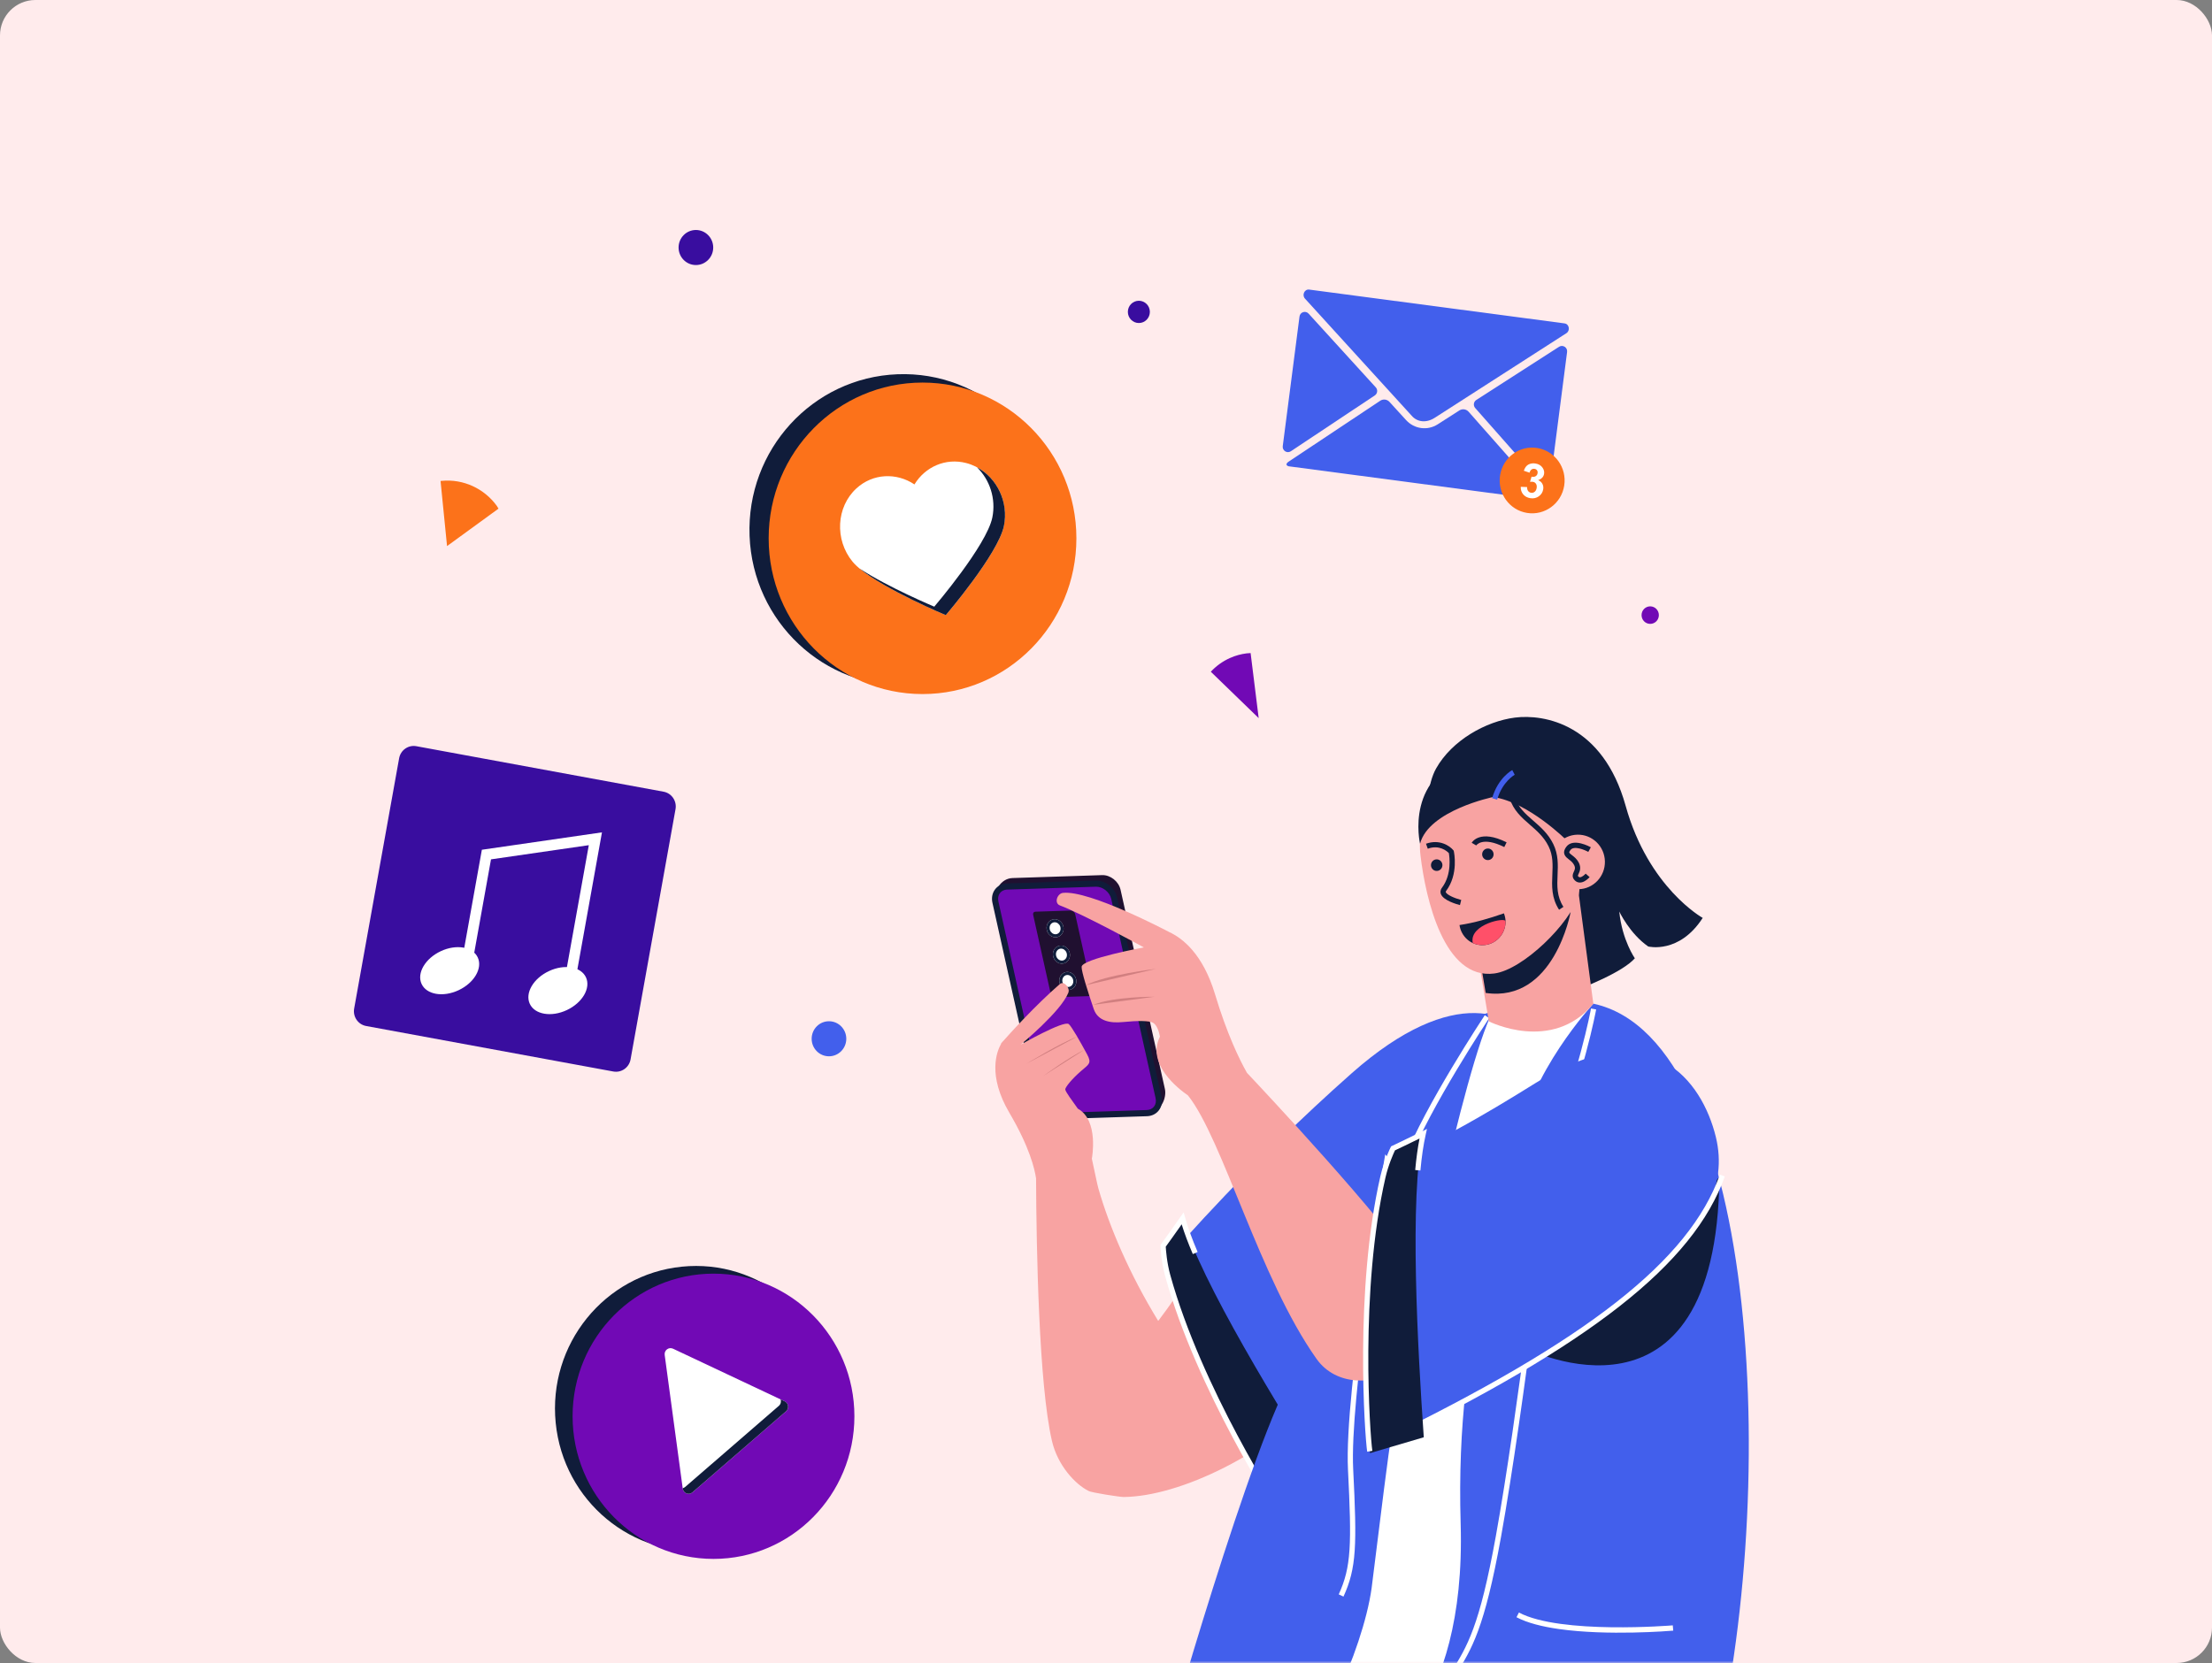 <svg width="500" height="376" viewBox="0 0 500 376" fill="none" xmlns="http://www.w3.org/2000/svg">
<rect x="0" y="0" width="500" height="376" fill="#808080" stroke="none"/>
<rect width="500" height="376" rx="8" fill="#FFEBEC"/>
<mask id="mask0_248_10202" style="mask-type:luminance" maskUnits="userSpaceOnUse" x="167" y="158" width="277" height="219">
<path d="M443.033 158.951H167.334V376H443.033V158.951Z" fill="white"/>
</mask>
<g mask="url(#mask0_248_10202)">
<path d="M281.454 358.523C261.098 404.039 269.114 463.608 273.222 480.382C279.497 506 314.247 498.711 326.542 487.185C349.453 465.707 345.346 396.282 344.127 380.872C341.304 345.194 294.79 328.7 281.454 358.523Z" fill="#390D9F"/>
<g opacity="0.4">
<path d="M298.285 362.428C316.673 413.377 304.781 455.842 308.89 472.616C315.165 498.234 343.459 501.344 355.755 489.817C378.666 468.34 374.559 398.915 373.34 383.505C370.516 347.827 287.185 331.679 298.285 362.428Z" fill="#101C3A"/>
</g>
<path d="M259.24 251.672L240.628 250.398C238.751 250.459 236.882 248.971 236.461 247.082L224.953 203.668C224.548 201.848 226.021 198.617 228.878 198.524L249.124 197.862C251.001 197.802 252.871 199.289 253.292 201.178L263.313 246.215C263.735 248.104 262.582 251.565 259.24 251.672Z" fill="#201030"/>
<path d="M259.24 251.672L239.196 252.321C237.319 252.382 235.449 250.895 235.03 249.005L225.007 203.969C224.601 202.148 225.687 200.61 227.445 200.446L247.693 199.785C249.57 199.724 251.438 201.212 251.859 203.101L261.882 248.137C262.302 250.026 261.117 251.612 259.24 251.672Z" fill="#7109B5"/>
<path d="M239.173 253.021C236.998 253.067 234.844 251.345 234.357 249.16L224.333 204.123C224.09 203.031 224.283 201.975 224.878 201.147C225.453 200.345 226.344 199.85 227.382 199.754L247.67 199.09C247.684 199.09 247.699 199.089 247.713 199.089C249.891 199.042 252.043 200.766 252.528 202.95L262.552 247.986C262.805 249.118 262.59 250.204 261.949 251.042C261.322 251.865 260.366 252.337 259.259 252.373L239.216 253.02C239.203 253.018 239.188 253.02 239.173 253.021ZM247.744 200.484C247.735 200.484 247.725 200.484 247.715 200.484L227.466 201.144C226.87 201.201 226.333 201.494 225.993 201.966C225.634 202.465 225.523 203.121 225.677 203.816L235.701 248.852C236.044 250.395 237.615 251.658 239.143 251.625C239.151 251.625 239.162 251.624 239.172 251.624L259.217 250.976C259.904 250.954 260.488 250.673 260.86 250.187C261.245 249.684 261.368 249.01 261.209 248.292L251.185 203.255C250.844 201.712 249.273 200.45 247.744 200.484Z" fill="#101C3A"/>
<path d="M246.473 225.211C246.659 225.204 246.813 225.134 246.908 225.009C247.008 224.879 247.038 224.697 246.994 224.498L243.044 206.744C242.938 206.264 242.429 205.857 241.956 205.872L233.994 206.133C233.828 206.151 233.695 206.222 233.611 206.341C233.518 206.47 233.491 206.647 233.533 206.84L237.484 224.594C237.59 225.074 238.098 225.481 238.571 225.466L246.473 225.211Z" fill="#201030"/>
<path d="M236.714 210.587C237.126 211.646 238.256 212.186 239.237 211.794C240.218 211.403 240.68 210.226 240.267 209.168C239.854 208.109 238.725 207.568 237.743 207.96C236.762 208.353 236.301 209.528 236.714 210.587Z" fill="white"/>
<path d="M238.383 208.525C238.916 208.514 239.418 208.874 239.632 209.422C239.767 209.77 239.77 210.145 239.64 210.477C239.516 210.793 239.284 211.033 238.987 211.152C238.863 211.201 238.733 211.228 238.598 211.23C238.065 211.242 237.563 210.882 237.349 210.334C237.076 209.631 237.365 208.855 237.994 208.604C238.118 208.554 238.249 208.527 238.383 208.525ZM238.368 207.833C238.16 207.837 237.949 207.878 237.744 207.96C236.763 208.352 236.301 209.528 236.713 210.587C237.039 211.425 237.816 211.939 238.613 211.922C238.822 211.916 239.033 211.876 239.238 211.794C240.219 211.403 240.681 210.226 240.268 209.168C239.941 208.329 239.165 207.817 238.368 207.833Z" fill="#101C3A"/>
<path d="M238.151 216.545C238.563 217.604 239.693 218.144 240.674 217.753C241.657 217.361 242.118 216.186 241.705 215.127C241.293 214.068 240.163 213.528 239.181 213.919C238.2 214.311 237.738 215.487 238.151 216.545Z" fill="white"/>
<path d="M239.821 214.482C240.354 214.471 240.856 214.832 241.07 215.38C241.205 215.728 241.208 216.102 241.078 216.434C240.954 216.749 240.722 216.99 240.425 217.109C240.301 217.159 240.17 217.184 240.037 217.187C239.502 217.2 239.001 216.838 238.787 216.291C238.514 215.587 238.803 214.813 239.432 214.561C239.556 214.513 239.687 214.486 239.821 214.482ZM239.806 213.792C239.597 213.796 239.386 213.837 239.181 213.919C238.2 214.311 237.738 215.487 238.152 216.545C238.477 217.384 239.254 217.897 240.051 217.881C240.259 217.876 240.471 217.835 240.675 217.753C241.657 217.361 242.118 216.186 241.706 215.127C241.378 214.287 240.601 213.775 239.806 213.792Z" fill="#101C3A"/>
<path d="M239.59 222.503C240.003 223.562 241.132 224.103 242.114 223.711C243.096 223.319 243.557 222.144 243.144 221.085C242.732 220.026 241.602 219.486 240.621 219.877C239.64 220.268 239.178 221.445 239.59 222.503Z" fill="white"/>
<path d="M241.26 220.441C241.794 220.43 242.295 220.79 242.509 221.337C242.782 222.041 242.493 222.816 241.864 223.067C241.74 223.117 241.608 223.143 241.475 223.146C240.942 223.158 240.44 222.797 240.226 222.249C239.951 221.547 240.242 220.772 240.871 220.519C240.996 220.471 241.127 220.444 241.26 220.441ZM241.245 219.749C241.036 219.755 240.825 219.795 240.621 219.877C239.64 220.269 239.178 221.445 239.59 222.503C239.917 223.342 240.694 223.855 241.49 223.839C241.699 223.834 241.91 223.793 242.115 223.711C243.097 223.319 243.558 222.144 243.145 221.085C242.819 220.247 242.042 219.732 241.245 219.749Z" fill="#101C3A"/>
<path d="M226.269 235.938C226.269 235.938 226.352 235.843 226.478 235.701C226.573 235.555 226.634 235.477 226.634 235.477C226.634 235.477 226.644 235.492 226.652 235.503C228.15 233.809 233.927 227.383 239.581 222.478C240.478 221.7 241.931 223.337 241.491 224.446C239.778 228.767 230.667 236.222 230.667 236.222C230.667 236.222 240.465 230.626 241.584 231.545C242.225 232.071 244.169 235.51 245.717 238.361C246.826 240.4 246.147 240.614 244.396 242.124C242.177 244.037 240.753 245.891 240.792 246.319C240.841 246.862 242.39 248.916 243.635 250.669C248.442 253.292 246.809 261.931 246.809 261.931L246.791 261.939C247.485 265.025 247.986 267.695 248.297 268.776C250.763 277.33 255.235 287.933 261.802 298.66C267.681 290.898 270.359 285.86 270.359 285.86C289.733 271.512 313.771 299.84 300.274 314.319C286.778 328.8 266.596 338.369 253.975 338.467C253.174 338.473 246.703 337.489 246.057 337.093C243.077 335.619 239.076 331.359 237.781 325.786C234.826 313.066 234.271 282.604 234.191 266.426C233.888 264.336 232.72 259.345 228.187 251.649C223.145 243.088 225.333 237.687 226.278 236.026C226.273 235.973 226.269 235.938 226.269 235.938Z" fill="#F8A3A2"/>
<path d="M245.179 237.306L235.889 243.233C235.889 243.233 241.495 239.12 245.179 237.306Z" fill="#D17F80"/>
<path d="M243.521 234.367L232.037 240.494C232.037 240.494 239.681 235.811 243.521 234.367Z" fill="#D17F80"/>
<path d="M313.854 368.804C313.707 442.446 313.304 457.825 317.413 474.598C323.688 500.215 351.982 503.325 364.278 491.798C387.188 470.322 383.082 400.896 381.863 385.486C379.04 349.81 313.918 336.066 313.854 368.804Z" fill="#390D9F"/>
<path d="M347.066 237.172C356.885 257.532 336.148 294.296 287.364 332.476C287.364 332.476 275.177 315.135 265.705 282.514C265.705 282.514 282.427 263.099 305.552 242.646C328.678 222.191 342.968 228.673 347.066 237.172Z" fill="#425FEC"/>
<path d="M267.323 275.471C265.25 278.462 262.906 281.685 262.906 281.685C262.906 281.685 263.009 284.996 263.961 288.441C271.848 316.981 291.044 344.643 291.044 344.643L299.997 335.595C289.503 319.064 271.243 289.435 267.323 275.471Z" fill="#101C3A"/>
<path d="M290.324 344.679C288.182 341.847 270.42 314.03 263.393 288.602C262.434 285.127 262.323 281.842 262.319 281.703L262.311 281.497L262.432 281.329C262.455 281.299 264.796 278.077 266.84 275.128L267.552 274.099L267.891 275.308C268.536 277.603 269.457 280.142 270.708 283.068L269.623 283.543C268.562 281.061 267.733 278.849 267.106 276.821C265.53 279.073 263.953 281.254 263.508 281.868C263.548 282.631 263.743 285.426 264.531 288.279C271.51 313.533 289.137 341.141 291.261 343.953L290.324 344.679Z" fill="white"/>
<path d="M360.156 226.953C398.17 235.157 401.304 342.206 374.72 400.085C374.72 400.085 326.042 406.418 272.055 373.111C272.055 373.111 281.477 323.824 296.838 312.654C296.838 312.654 307.921 260.287 324.009 240.968C340.098 221.65 351.319 225.046 360.156 226.953Z" fill="white"/>
<path d="M291.26 396.275C296.808 397.714 308.046 373.396 310.039 359.071C310.758 353.904 314.583 320.497 316.687 311.062C318.785 301.651 330.782 241.348 337.473 228.591C332.047 230.343 330.152 232.03 323.038 240.573C306.951 259.891 303.905 291.559 292.936 309.32C282.91 325.557 262.906 396.667 262.906 396.667C274.491 395.357 284.126 394.305 291.26 396.275Z" fill="#425FEC"/>
<path d="M303.68 360.984L302.607 360.483C305.456 354.255 305.548 349.257 304.696 332.237C303.817 314.668 312.804 262.831 312.894 262.311L313.123 260.999L313.939 262.043C315.399 263.909 317.312 266.345 318.723 268.123C318.17 266.086 317.582 263.633 317.334 262.579L317.291 262.396L317.358 262.222C322.089 249.98 335.488 229.736 335.621 229.533L336.602 230.2C336.468 230.401 323.269 250.346 318.525 262.482C319.387 266.12 320.432 270.09 320.713 270.556L321.001 271.031L320.581 271.412C320.379 271.558 320.256 271.65 319.766 271.178L319.719 271.203C319.695 271.164 319.668 271.113 319.64 271.052C318.875 270.264 317.336 268.31 313.83 263.831C312.437 272.038 305.079 316.305 305.874 332.175C306.74 349.433 306.639 354.515 303.68 360.984Z" fill="white"/>
<path d="M360.169 226.927C360.169 226.927 345.461 242.695 343.164 259.123C340.49 278.25 328.825 298.973 330.167 344.544C331.444 387.897 310.454 398.279 310.039 398.72C337.508 415.191 386.263 402.502 386.263 402.502C402.737 341.02 398.183 235.13 360.169 226.927Z" fill="#425FEC"/>
<path d="M324.134 387.643L323.059 387.148C324.926 382.998 326.6 380.323 328.076 377.962C331.62 372.291 334.421 367.813 338.123 347.3C343.035 320.094 348.874 270.852 349.668 264.096L345.327 264.726L349.803 259.316C356.748 243.739 359.604 228.172 359.631 228.017L360.794 228.232C360.766 228.389 357.873 244.151 350.846 259.884L350.76 260.021L348.213 263.099L351.019 262.693L350.93 263.465C350.866 264.011 344.544 318.373 339.285 347.518C335.539 368.26 332.685 372.823 329.072 378.604C327.547 381.044 325.966 383.567 324.134 387.643Z" fill="white"/>
<path d="M388.658 266.167L345.061 304.909C345.061 304.909 388.022 326.607 388.658 266.167Z" fill="#101C3A"/>
<path d="M324.623 173.74C320.733 180.659 322.199 198.299 332.662 209.982C343.125 221.667 337.991 230.033 337.991 230.033C337.991 230.033 364.206 222.657 369.54 216.669C369.54 216.669 366.649 212.556 366.02 206.092C366.02 206.092 368.385 211.116 372.565 214C372.565 214 379.578 215.776 384.879 207.535C384.879 207.535 372.621 200.748 367.466 182.213C362.312 163.677 349.022 161.412 342.444 162.245C335.868 163.079 328.191 167.395 324.623 173.74Z" fill="#101C3A"/>
<path d="M332.334 205.581L336.532 230.927C336.532 230.927 350.83 238.179 360.156 226.953L356.754 201.348L332.334 205.581Z" fill="#F8A3A2"/>
<path d="M334.443 216.289L335.824 224.501C351.337 226.772 355.026 206.198 355.026 206.198C338.294 209.416 334.443 216.289 334.443 216.289Z" fill="#101C3A"/>
<path d="M337.816 220.098C344.277 219.22 354.954 208.779 356.818 202.453C357.482 200.198 356.401 194.576 355.208 191.947C351.452 183.71 348.326 176.202 341.447 174.696C338.549 174.068 335.806 174.414 333.321 175.276C325.133 178.143 320.047 184.724 321.088 193.425C322.255 203.189 326.424 221.648 337.816 220.098Z" fill="#F8A3A2"/>
<path d="M330.009 204.637C329.378 204.477 326.206 203.603 325.687 202.104C325.573 201.776 325.524 201.27 325.936 200.722C328.208 197.697 327.644 193.698 327.499 192.882C327.087 192.457 325.363 190.929 322.733 191.891L322.334 190.766C325.377 189.671 327.688 191.237 328.498 192.219L328.59 192.33L328.621 192.471C328.668 192.68 329.735 197.641 326.874 201.447C326.762 201.598 326.786 201.667 326.801 201.708C327.008 202.304 328.775 203.091 330.296 203.478L330.009 204.637Z" fill="#101C3A"/>
<path d="M354.206 190.078C354.206 190.078 345.516 181.343 337.501 180.204C337.501 180.204 322.952 183.204 320.987 190.761C320.987 190.761 317.19 174.756 333.746 170.705C349.846 166.767 355.085 183.199 354.206 190.078Z" fill="#101C3A"/>
<path d="M338.413 180.804L337.279 180.467C338.618 175.866 341.703 174.182 341.834 174.113L342.384 175.171C342.356 175.186 339.604 176.715 338.413 180.804Z" fill="#425FEC"/>
<path d="M350.591 195.005C350.658 198.412 353.437 201.119 356.802 201.051C360.165 200.985 362.84 198.17 362.773 194.763C362.709 191.357 359.927 188.65 356.563 188.717C353.199 188.784 350.525 191.599 350.591 195.005Z" fill="#F8A3A2"/>
<path d="M357.591 199.481C357.463 199.515 357.332 199.536 357.199 199.542C356.743 199.563 356.322 199.4 355.984 199.07C355.193 198.302 355.535 197.557 355.761 197.065C355.977 196.594 356.147 196.222 355.804 195.561C355.511 194.995 355.059 194.646 354.623 194.308C353.944 193.786 352.924 192.996 354.044 191.465C355.597 189.347 359.431 191.476 359.593 191.567L359.018 192.613C358.222 192.163 355.77 191.124 354.994 192.178C354.567 192.76 354.595 192.783 355.34 193.357C355.827 193.735 356.436 194.204 356.852 195.004C357.465 196.19 357.084 197.02 356.832 197.568C356.62 198.032 356.626 198.038 356.803 198.209C356.908 198.313 357.011 198.355 357.146 198.347C357.599 198.328 358.199 197.785 358.421 197.527L359.314 198.31C359.223 198.415 358.492 199.243 357.591 199.481Z" fill="#101C3A"/>
<path d="M340.031 191.52C335.058 189.044 333.697 191.132 333.685 191.154L332.662 190.551C332.736 190.423 334.505 187.434 340.551 190.447L340.031 191.52Z" fill="#101C3A"/>
<path d="M329.906 209.15C330.279 211.762 332.5 213.753 335.174 213.699C338.069 213.641 340.37 211.219 340.314 208.287C340.301 207.654 340.157 207.061 339.944 206.502C336.646 207.656 333.284 208.651 329.906 209.15Z" fill="#101C3A"/>
<path d="M332.874 213.041C332.883 213.101 332.894 213.16 332.904 213.221C333.596 213.539 334.363 213.715 335.173 213.699C338.068 213.641 340.369 211.219 340.313 208.287C340.295 207.313 332.215 208.985 332.874 213.041Z" fill="#FF5069"/>
<path d="M352.411 205.692C350.667 202.991 350.781 200.329 350.891 197.753C350.985 195.545 351.074 193.459 350.042 191.358C349.001 189.237 347.38 187.829 345.813 186.467C343.966 184.861 342.055 183.201 341.229 180.441L342.359 180.094C343.086 182.521 344.784 183.997 346.583 185.56C348.24 187.001 349.953 188.488 351.099 190.827C352.267 193.205 352.167 195.544 352.071 197.806C351.964 200.302 351.864 202.66 353.398 205.039L352.411 205.692Z" fill="#101C3A"/>
<path d="M337.608 193.059C337.661 193.78 337.127 194.409 336.413 194.462C335.701 194.516 335.08 193.974 335.027 193.253C334.975 192.532 335.51 191.903 336.222 191.85C336.934 191.796 337.556 192.337 337.608 193.059Z" fill="#101C3A"/>
<path d="M326.042 195.51C326.095 196.231 325.558 196.86 324.846 196.913C324.133 196.967 323.513 196.425 323.461 195.704C323.407 194.982 323.942 194.354 324.655 194.301C325.368 194.247 325.988 194.788 326.042 195.51Z" fill="#101C3A"/>
<path d="M320.345 287.49C312.867 275.554 285.265 246.168 281.861 242.56C280.137 239.511 277.342 233.776 274.643 224.79C271.906 215.688 267.297 212.12 264.267 210.724C263.828 210.492 246.281 201.239 240.287 201.876C238.962 202.017 238.213 204.2 239.587 204.717C244.941 206.733 258.567 214.208 258.567 214.208C258.567 214.208 244.59 216.784 244.49 218.594C244.432 219.629 245.93 224.312 247.225 228.134C248.151 230.87 250.959 231.373 253.8 231.085C257.24 230.736 259.841 230.78 260.621 231.236C261.55 231.781 261.988 233.279 262.19 234.372C262.172 234.413 262.156 234.458 262.136 234.499C259.214 240.598 266.232 246.089 268.538 247.681C276.459 257.678 284.65 288.959 297.591 307.24C306.343 319.605 332.539 306.957 320.345 287.49Z" fill="#F8A3A2"/>
<path d="M247.111 227.193L260.963 225.364C260.963 225.364 251.835 225.279 247.111 227.193Z" fill="#D17F80"/>
<path d="M245.434 222.755L261.3 219.052C261.3 219.052 249.952 220.389 245.434 222.755Z" fill="#D17F80"/>
<path d="M352.355 368.318C348.627 367.785 345.231 366.944 342.787 365.648L343.336 364.589C352.735 369.576 377.865 367.511 378.116 367.49L378.217 368.682C377.433 368.748 363.423 369.897 352.355 368.318Z" fill="white"/>
<path d="M387.842 257.037C393.232 279.028 366.324 298.709 311.309 326.794C311.309 326.794 305.446 303.768 314.673 261.986C314.673 261.986 321.013 261.187 347.137 244.847C373.261 228.507 384.762 244.468 387.842 257.037Z" fill="#425FEC"/>
<path d="M312.178 327L311.668 325.921C358.756 303.088 381.811 285.045 388.758 265.591L389.868 265.997C382.806 285.774 359.572 304.018 312.178 327Z" fill="white"/>
<path d="M321.701 256.338C318.466 257.953 314.88 259.64 314.88 259.64C314.88 259.64 313.399 262.594 312.599 266.08C305.975 294.947 309.687 328.546 309.687 328.546L321.831 324.963C320.472 305.361 318.514 270.492 321.701 256.338Z" fill="#101C3A"/>
<path d="M309.037 328.224C308.503 324.696 306.127 291.645 312.024 265.943C312.832 262.429 314.292 259.493 314.355 259.37L314.447 259.185L314.633 259.098C314.668 259.081 318.25 257.394 321.442 255.8L322.555 255.245L322.28 256.47C321.754 258.799 321.359 261.472 321.068 264.646L319.892 264.536C320.139 261.845 320.461 259.5 320.873 257.414C318.422 258.623 316.005 259.77 315.322 260.092C314.996 260.78 313.839 263.327 313.178 266.212C307.32 291.736 309.677 324.541 310.207 328.041L309.037 328.224Z" fill="white"/>
</g>
<path d="M160.494 350.568C177.997 348.781 190.755 332.967 188.991 315.246C187.227 297.524 171.608 284.607 154.105 286.393C136.603 288.179 123.844 303.993 125.609 321.715C127.373 339.436 142.992 352.354 160.494 350.568Z" fill="#101C3A"/>
<path d="M193.129 320.216C193.129 338.026 178.868 352.465 161.278 352.465C143.687 352.465 129.428 338.026 129.428 320.216C129.428 302.406 143.688 287.967 161.278 287.967C178.868 287.967 193.129 302.406 193.129 320.216Z" fill="#7109B5"/>
<path d="M177.374 316.838L152.134 304.938C151.175 304.487 150.102 305.287 150.245 306.348L154.329 336.574C154.472 337.635 155.719 338.116 156.522 337.418L177.678 319.094C178.417 318.454 178.255 317.254 177.374 316.838Z" fill="white"/>
<path d="M177.679 319.088L156.517 337.418C155.713 338.117 154.479 337.637 154.334 336.576L154.32 336.488C154.521 336.43 154.722 336.329 154.894 336.183L176.056 317.852C176.487 317.474 176.616 316.893 176.443 316.398L177.376 316.835C178.254 317.256 178.411 318.449 177.679 319.088Z" fill="#101C3A"/>
<path d="M205.52 154.996C224.715 154.252 239.679 137.893 238.943 118.458C238.208 99.024 222.051 83.873 202.855 84.618C183.66 85.363 168.696 101.721 169.432 121.156C170.167 140.59 186.324 155.741 205.52 154.996Z" fill="#101C3A"/>
<path d="M243.307 121.711C243.307 141.16 227.736 156.925 208.527 156.925C189.32 156.925 173.748 141.159 173.748 121.711C173.748 102.262 189.319 86.497 208.527 86.497C227.736 86.497 243.307 102.262 243.307 121.711Z" fill="#FC721A"/>
<path d="M218.398 104.69C213.724 103.477 209.117 105.562 206.702 109.526C202.64 106.808 197.303 107.018 193.586 110.421C189.018 114.604 188.627 122.024 192.712 126.995C196.798 131.966 213.793 139.077 213.793 139.077C213.793 139.077 225.631 125.234 226.917 118.926C228.204 112.62 224.39 106.246 218.398 104.69Z" fill="white"/>
<path d="M226.925 118.922C225.624 125.24 213.788 139.082 213.788 139.082C213.788 139.082 200.055 133.336 194.316 128.558C200.807 132.828 211.185 137.161 211.185 137.161C211.185 137.161 223.021 123.319 224.307 117.002C225.168 112.748 223.726 108.477 220.858 105.668C225.388 108.097 228.023 113.541 226.925 118.922Z" fill="#101C3A"/>
<path d="M99.758 108.728L99.582 108.746L101.049 123.467L112.68 115.002L112.284 114.356C109.491 110.517 104.804 108.224 99.758 108.728Z" fill="#FC721A"/>
<path d="M284.513 162.362L282.687 147.654C282.684 147.654 282.683 147.655 282.681 147.655L281.776 147.723C280.573 147.881 279.33 148.19 278.036 148.768C276.361 149.513 274.895 150.581 273.691 151.877L284.513 162.362Z" fill="#7109B5"/>
<path d="M161.215 55.963C161.215 58.152 159.462 59.926 157.301 59.926C155.139 59.926 153.387 58.152 153.387 55.963C153.387 53.775 155.139 52 157.301 52C159.462 52 161.215 53.775 161.215 55.963Z" fill="#390D9F"/>
<path d="M191.295 234.863C191.295 237.053 189.542 238.826 187.381 238.826C185.219 238.826 183.467 237.053 183.467 234.863C183.467 232.674 185.219 230.9 187.381 230.9C189.541 230.901 191.295 232.675 191.295 234.863Z" fill="#425FEC"/>
<path d="M374.97 139.077C374.97 140.17 374.093 141.058 373.013 141.058C371.932 141.058 371.057 140.17 371.057 139.077C371.057 137.982 371.932 137.094 373.013 137.094C374.093 137.094 374.97 137.982 374.97 139.077Z" fill="#7109B5"/>
<path d="M259.915 70.517C259.915 71.907 258.801 73.034 257.428 73.034C256.055 73.034 254.941 71.907 254.941 70.517C254.941 69.127 256.054 67.999 257.428 67.999C258.802 67.999 259.915 69.127 259.915 70.517Z" fill="#390D9F"/>
<path d="M82.751 231.974L138.637 242.263C140.457 242.598 142.201 241.376 142.532 239.532L152.695 182.948C153.026 181.105 151.819 179.338 149.998 179.003L94.112 168.713C92.292 168.378 90.548 169.6 90.218 171.444L80.055 228.028C79.724 229.873 80.932 231.639 82.751 231.974Z" fill="#390D9F"/>
<path d="M129.859 222.805L127.483 222.368L133.094 191.094L110.986 194.298L106.667 218.37L104.291 217.934L108.92 192.128L136.068 188.192L129.859 222.805Z" fill="white"/>
<path d="M132.458 220.991C133.572 223.428 131.629 226.736 128.119 228.381C124.61 230.026 120.861 229.385 119.748 226.949C118.634 224.512 120.576 221.205 124.086 219.56C127.596 217.915 131.345 218.556 132.458 220.991Z" fill="white"/>
<path d="M108 216.494C109.114 218.931 107.172 222.239 103.661 223.884C100.151 225.529 96.402 224.888 95.289 222.451C94.175 220.016 96.117 216.708 99.628 215.063C103.136 213.417 106.885 214.058 108 216.494Z" fill="white"/>
<path d="M319.079 93.975L294.975 67.515C294.242 66.71 294.854 65.344 295.927 65.474C295.935 65.474 295.943 65.475 295.951 65.477L353.633 73.117C353.642 73.118 353.65 73.119 353.658 73.12C354.728 73.275 354.971 74.755 354.059 75.341L324.327 94.45C322.382 95.709 320.314 95.434 319.079 93.975Z" fill="#425FEC"/>
<path d="M310.761 89.406L291.786 102.028C290.934 102.593 289.822 101.887 289.954 100.866L293.74 71.566C293.871 70.553 295.109 70.156 295.793 70.906L310.984 87.585C311.48 88.131 311.375 88.998 310.761 89.406Z" fill="#425FEC"/>
<path d="M348.921 112.76C348.846 112.904 348.635 112.981 348.347 112.983L291.301 105.428C291.023 105.35 290.839 105.221 290.804 105.062C290.764 104.879 290.894 104.677 291.162 104.461C291.242 104.399 291.347 104.331 291.461 104.258L311.989 90.605C312.654 90.166 313.537 90.275 314.077 90.865L317.838 94.988C318.764 96.002 319.975 96.608 321.243 96.777C322.51 96.945 323.834 96.674 324.987 95.935L329.878 92.796C330.55 92.367 331.431 92.491 331.961 93.088L348.491 111.811C348.583 111.912 348.667 112.004 348.727 112.086C348.932 112.364 349.006 112.592 348.921 112.76Z" fill="#425FEC"/>
<path d="M354.225 79.577L350.481 108.551C350.349 109.572 349.095 109.965 348.416 109.197L333.453 92.25C332.964 91.697 333.082 90.83 333.701 90.432L352.409 78.406C353.261 77.857 354.356 78.565 354.225 79.577Z" fill="#425FEC"/>
<path d="M353.575 109.797C352.939 113.85 349.179 116.615 345.175 115.97C341.171 115.327 338.442 111.519 339.078 107.465C339.714 103.412 343.475 100.648 347.477 101.292C351.48 101.937 354.209 105.745 353.575 109.797Z" fill="#FC721A"/>
<path d="M343.753 110.07L345.185 110.123C345.173 110.493 345.251 110.79 345.417 111.014C345.583 111.237 345.806 111.371 346.085 111.416C346.384 111.464 346.654 111.39 346.895 111.192C347.136 110.995 347.288 110.701 347.349 110.311C347.407 109.941 347.354 109.633 347.193 109.385C347.031 109.137 346.808 108.991 346.525 108.945C346.339 108.915 346.112 108.916 345.842 108.947L346.19 107.776C346.581 107.849 346.893 107.811 347.129 107.661C347.364 107.512 347.507 107.285 347.554 106.982C347.594 106.724 347.551 106.506 347.424 106.329C347.296 106.151 347.106 106.042 346.855 106.002C346.607 105.962 346.381 106.015 346.178 106.161C345.976 106.307 345.828 106.545 345.739 106.873L344.437 106.428C344.603 105.979 344.801 105.631 345.033 105.384C345.264 105.137 345.559 104.961 345.92 104.856C346.281 104.751 346.67 104.733 347.086 104.8C347.799 104.914 348.335 105.237 348.694 105.766C348.989 106.199 349.099 106.653 349.024 107.128C348.919 107.801 348.472 108.279 347.682 108.564C348.102 108.728 348.415 108.995 348.624 109.365C348.833 109.734 348.9 110.151 348.828 110.614C348.723 111.287 348.389 111.822 347.829 112.218C347.27 112.614 346.628 112.754 345.905 112.637C345.219 112.527 344.683 112.236 344.294 111.764C343.904 111.291 343.725 110.727 343.753 110.07Z" fill="white"/>
</svg>
